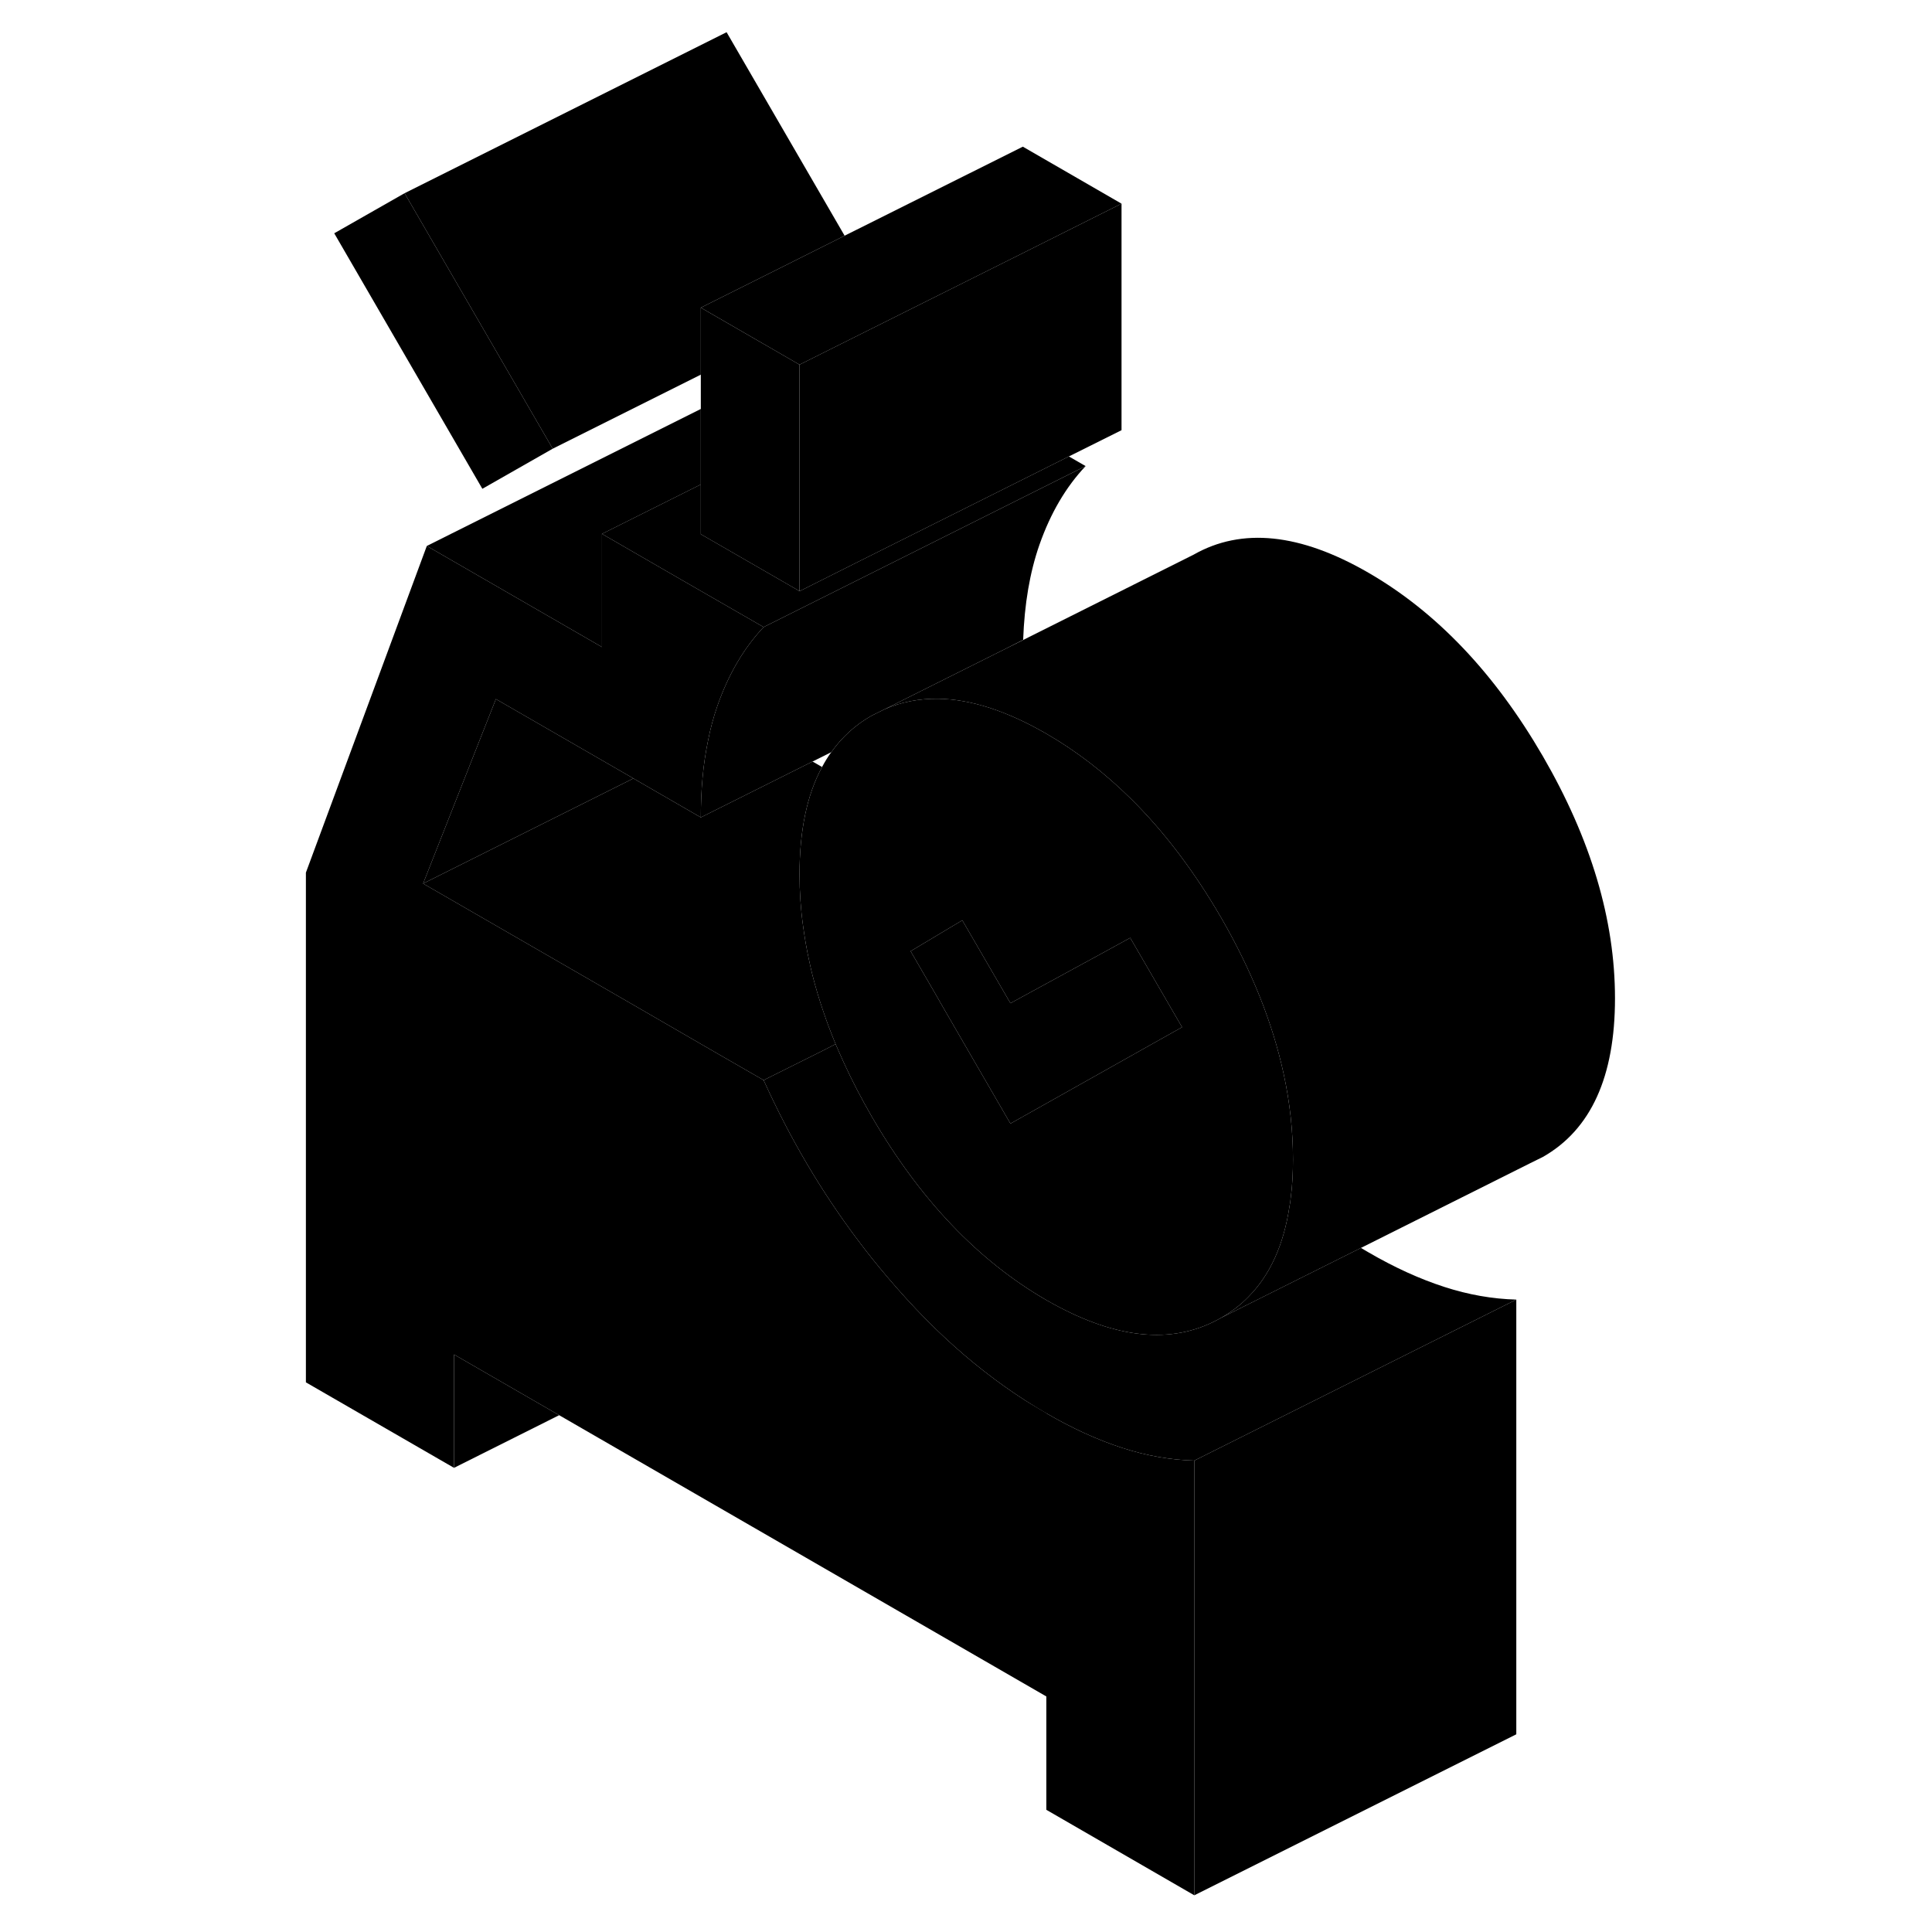 <svg width="24" height="24" viewBox="0 0 86 120" class="pr-icon-iso-duotone-secondary" xmlns="http://www.w3.org/2000/svg" stroke-width="1px" stroke-linecap="round" stroke-linejoin="round">
    <path d="M32.659 22.65V36.72L32.529 36.64L26.529 33.18V19.11L30.389 21.34L30.669 21.5L32.659 22.65Z" class="pr-icon-iso-duotone-primary-stroke" stroke-linejoin="round"/>
    <path d="M17.33 27.87L12.96 30.36L3.76 14.49L8.13 12L17.33 27.87Z" class="pr-icon-iso-duotone-primary-stroke" stroke-linejoin="round"/>
    <path d="M62.73 66.7C62.04 63.52 60.74 60.27 58.83 56.97C57.16 54.1 55.3 51.64 53.24 49.61C51.61 48 49.86 46.65 47.99 45.57C45.54 44.16 43.3 43.43 41.27 43.4H41.26C40.08 43.39 38.98 43.6 37.95 44.05L37.14 44.45C36.13 45.02 35.3 45.78 34.63 46.72C34.42 47.01 34.23 47.32 34.06 47.64C33.12 49.37 32.66 51.6 32.66 54.31C32.66 55.37 32.73 56.44 32.88 57.51C32.93 57.86 32.98 58.21 33.04 58.56C33.11 58.96 33.19 59.37 33.28 59.77C33.33 60.03 33.4 60.29 33.46 60.55C33.56 60.95 33.67 61.34 33.79 61.74C33.89 62.09 34.01 62.44 34.13 62.8C34.24 63.12 34.35 63.44 34.47 63.76C34.61 64.12 34.75 64.49 34.9 64.85C35.07 65.24 35.24 65.63 35.42 66.02C35.92 67.12 36.5 68.23 37.14 69.34C40.13 74.5 43.75 78.3 47.99 80.75C48.27 80.91 48.54 81.06 48.81 81.2C52.7 83.23 56.03 83.46 58.83 81.86C59.48 81.49 60.06 81.05 60.56 80.53C61.89 79.18 62.73 77.32 63.09 74.95C63.13 74.77 63.15 74.58 63.17 74.39C63.27 73.65 63.31 72.85 63.31 72.01C63.31 70.26 63.12 68.49 62.73 66.7ZM54.69 64.77L45.76 69.79L43.46 65.82L41.55 62.52L41.11 61.75L39.56 59.08L42.77 57.16L44.46 60.07L45.76 62.31L51.45 59.21L53.2 58.25L56.42 63.8L54.69 64.77Z" class="pr-icon-iso-duotone-primary-stroke" stroke-linejoin="round"/>
    <path d="M23.46 73.62V80.66L11.2 73.58L17.73 70.31L22 72.78L23.46 73.62Z" class="pr-icon-iso-duotone-primary-stroke" stroke-linejoin="round"/>
    <path d="M47.99 87.78C49.62 88.73 51.19 89.44 52.7 89.93C54.21 90.42 55.7 90.68 57.18 90.72V117.72L47.99 112.41V105.37L17.73 87.9L11.2 84.13V91.17L2 85.86V54.2L9.51 33.91L20.39 40.19V33.16L25.08 35.87L30.43 38.95C29.21 40.24 28.25 41.87 27.56 43.84C27.32 44.53 27.12 45.26 26.97 46.04C26.67 47.48 26.53 49.05 26.53 50.77L22.34 48.35L22 48.15L13.8 43.42L9.28 54.88L22 62.22L27.53 65.42L30.43 67.09C32.07 70.72 34.04 74.06 36.34 77.1C36.9 77.85 37.49 78.58 38.1 79.3C39.64 81.12 41.23 82.74 42.89 84.16C44.53 85.56 46.23 86.77 47.99 87.78ZM47.99 87.78V94.82L35.72 87.74V80.7L42.26 84.47L47.99 87.78ZM23.46 80.66L11.2 73.58V66.54L17.73 70.31L22 72.78L23.46 73.62V80.66Z" class="pr-icon-iso-duotone-primary-stroke" stroke-linejoin="round"/>
    <path d="M17.73 70.31L11.2 73.58V66.54L17.73 70.31Z" class="pr-icon-iso-duotone-primary-stroke" stroke-linejoin="round"/>
    <path d="M22.34 48.35L22 48.52L9.28 54.88L13.8 43.42L22 48.15L22.34 48.35Z" class="pr-icon-iso-duotone-primary-stroke" stroke-linejoin="round"/>
    <path d="M34.9 64.85L34.1 65.26L30.43 67.09L27.53 65.42L22 62.22L9.28 54.88L22 48.52L22.34 48.35L26.53 50.77L33.47 47.3L34.06 47.64C33.12 49.37 32.66 51.6 32.66 54.31C32.66 55.37 32.73 56.44 32.88 57.51C32.93 57.86 32.98 58.21 33.04 58.56C33.11 58.96 33.19 59.37 33.28 59.77C33.33 60.03 33.4 60.29 33.46 60.55C33.56 60.95 33.67 61.34 33.79 61.74C33.89 62.09 34.01 62.44 34.13 62.8C34.24 63.12 34.35 63.44 34.47 63.76C34.61 64.12 34.75 64.49 34.9 64.85Z" class="pr-icon-iso-duotone-primary-stroke" stroke-linejoin="round"/>
    <path d="M77.18 80.72L58.66 89.98L57.18 90.72C55.7 90.68 54.21 90.42 52.7 89.93C51.19 89.44 49.62 88.73 47.99 87.78C46.23 86.77 44.53 85.56 42.89 84.16C41.23 82.74 39.64 81.12 38.1 79.3C37.49 78.58 36.9 77.85 36.34 77.1C34.04 74.06 32.07 70.72 30.43 67.09L34.1 65.26L34.9 64.85C35.07 65.24 35.24 65.63 35.42 66.02C35.92 67.12 36.5 68.23 37.14 69.34C40.13 74.5 43.75 78.3 47.99 80.75C48.27 80.91 48.54 81.06 48.81 81.2C52.7 83.23 56.03 83.46 58.83 81.86L60.99 80.78L67.53 77.51L67.99 77.78C69.62 78.73 71.19 79.44 72.7 79.93C74.21 80.42 75.7 80.68 77.18 80.72Z" class="pr-icon-iso-duotone-primary-stroke" stroke-linejoin="round"/>
    <path d="M50.43 28.95L37.37 35.48L31.91 38.21L30.43 38.95L25.08 35.87L20.39 33.16L26.53 30.09V33.18L32.53 36.64L32.66 36.72L36.33 34.88L49.39 28.35L50.43 28.95Z" class="pr-icon-iso-duotone-primary-stroke" stroke-linejoin="round"/>
    <path d="M50.43 28.95C49.21 30.24 48.25 31.87 47.56 33.84C46.96 35.56 46.63 37.52 46.55 39.74L45.59 40.23L37.95 44.05L37.14 44.45C36.13 45.02 35.3 45.78 34.63 46.72L33.47 47.3L26.53 50.77C26.53 49.05 26.67 47.48 26.97 46.04C27.12 45.26 27.32 44.53 27.56 43.84C28.25 41.87 29.21 40.24 30.43 38.95L31.91 38.21L37.37 35.48L50.43 28.95Z" class="pr-icon-iso-duotone-primary-stroke" stroke-linejoin="round"/>
    <path d="M52.66 12.65V26.72L49.39 28.35L36.33 34.88L32.66 36.72V22.65L46.53 15.72L52.66 12.65Z" class="pr-icon-iso-duotone-primary-stroke" stroke-linejoin="round"/>
    <path d="M35.46 14.64L30.95 16.9L26.53 19.11V23.27L17.33 27.87L8.13 12L28.13 2L35.46 14.64Z" class="pr-icon-iso-duotone-primary-stroke" stroke-linejoin="round"/>
    <path d="M52.66 12.65L46.53 15.72L32.66 22.65L30.67 21.5L30.39 21.34L26.53 19.11L30.95 16.9L35.46 14.64L46.53 9.11L52.66 12.65Z" class="pr-icon-iso-duotone-primary-stroke" stroke-linejoin="round"/>
    <path d="M26.53 23.58L12.96 30.36" class="pr-icon-iso-duotone-primary-stroke" stroke-linejoin="round"/>
    <path d="M26.53 25.4V30.09L20.39 33.16V40.19L9.51 33.91L26.53 25.4Z" class="pr-icon-iso-duotone-primary-stroke" stroke-linejoin="round"/>
    <path d="M77.18 80.72V107.72L57.18 117.72V90.72L58.66 89.98L77.18 80.72Z" class="pr-icon-iso-duotone-primary-stroke" stroke-linejoin="round"/>
    <path d="M17.73 87.9L11.2 91.17V84.13L17.73 87.9Z" class="pr-icon-iso-duotone-primary-stroke" stroke-linejoin="round"/>
    <path d="M47.99 87.78V94.82L35.72 87.74L42.26 84.47L47.99 87.78Z" class="pr-icon-iso-duotone-primary-stroke" stroke-linejoin="round"/>
    <path d="M42.26 84.47L35.72 87.74V80.7L42.26 84.47Z" class="pr-icon-iso-duotone-primary-stroke" stroke-linejoin="round"/>
    <path d="M56.42 63.8L54.69 64.77L45.76 69.79L43.46 65.82L41.55 62.52L41.11 61.75L39.56 59.08L42.77 57.16L44.46 60.07L45.76 62.31L51.45 59.21L53.2 58.25L56.42 63.8Z" class="pr-icon-iso-duotone-primary-stroke" stroke-linejoin="round"/>
    <path d="M83.31 62.01C83.31 66.87 81.82 70.16 78.83 71.86L78.02 72.26L67.53 77.51L60.99 80.78L58.83 81.86C59.48 81.49 60.06 81.05 60.56 80.53C61.89 79.18 62.73 77.32 63.09 74.95C63.13 74.77 63.15 74.58 63.17 74.39C63.27 73.65 63.31 72.85 63.31 72.01C63.31 70.26 63.12 68.49 62.73 66.7C62.04 63.52 60.74 60.27 58.83 56.97C57.16 54.1 55.3 51.64 53.24 49.61C51.61 48 49.86 46.65 47.99 45.57C45.54 44.16 43.3 43.43 41.27 43.4H41.26C40.08 43.39 38.98 43.6 37.95 44.05L45.59 40.23L46.55 39.75L57.14 34.45C60.13 32.75 63.75 33.12 67.99 35.57C72.23 38.02 75.84 41.82 78.83 46.97C81.82 52.13 83.31 57.14 83.31 62.01Z" class="pr-icon-iso-duotone-primary-stroke" stroke-linejoin="round"/>
</svg>